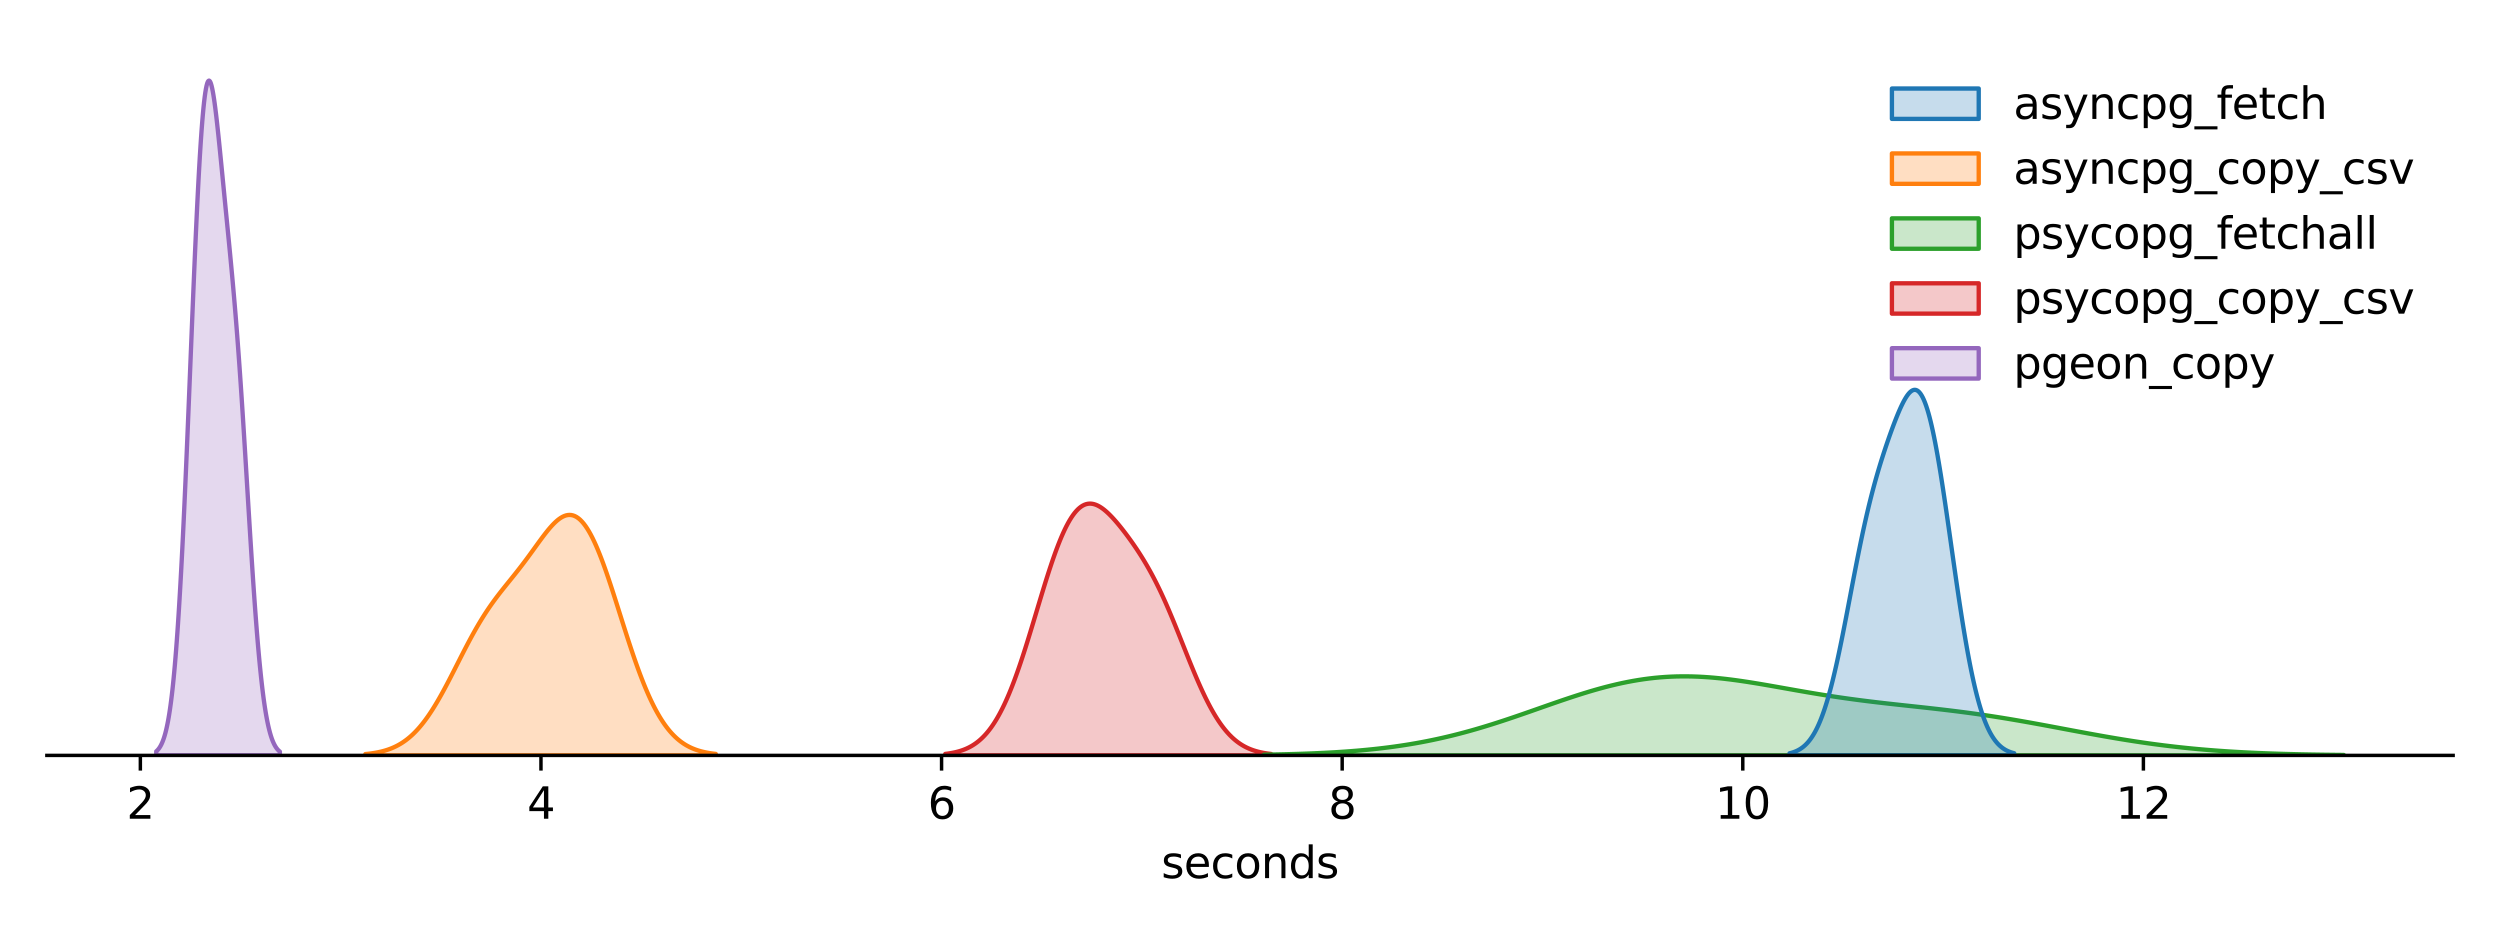 <?xml version="1.0" encoding="utf-8" standalone="no"?>
<!DOCTYPE svg PUBLIC "-//W3C//DTD SVG 1.1//EN"
  "http://www.w3.org/Graphics/SVG/1.1/DTD/svg11.dtd">
<svg xmlns:xlink="http://www.w3.org/1999/xlink" width="576pt" height="216pt" viewBox="0 0 576 216" xmlns="http://www.w3.org/2000/svg" version="1.1">
 <defs>
  <style type="text/css">*{stroke-linejoin: round; stroke-linecap: butt}</style>
 </defs>
 <g id="figure_1">
  <g id="patch_1">
   <path d="M 0 216 
L 576 216 
L 576 0 
L 0 0 
z
" style="fill: #ffffff"/>
  </g>
  <g id="axes_1">
   <g id="patch_2">
    <path d="M 10.8 174.04 
L 565.2 174.04 
L 565.2 10.8 
L 10.8 10.8 
z
" style="fill: #ffffff"/>
   </g>
   <g id="PolyCollection_1">
    <defs>
     <path id="mb023bf964b" d="M 36 -42.886 
L 36 -41.96 
L 36.143 -41.96 
L 36.286 -41.96 
L 36.429 -41.96 
L 36.573 -41.96 
L 36.716 -41.96 
L 36.859 -41.96 
L 37.002 -41.96 
L 37.145 -41.96 
L 37.288 -41.96 
L 37.431 -41.96 
L 37.574 -41.96 
L 37.718 -41.96 
L 37.861 -41.96 
L 38.004 -41.96 
L 38.147 -41.96 
L 38.29 -41.96 
L 38.433 -41.96 
L 38.576 -41.96 
L 38.72 -41.96 
L 38.863 -41.96 
L 39.006 -41.96 
L 39.149 -41.96 
L 39.292 -41.96 
L 39.435 -41.96 
L 39.578 -41.96 
L 39.722 -41.96 
L 39.865 -41.96 
L 40.008 -41.96 
L 40.151 -41.96 
L 40.294 -41.96 
L 40.437 -41.96 
L 40.58 -41.96 
L 40.723 -41.96 
L 40.867 -41.96 
L 41.01 -41.96 
L 41.153 -41.96 
L 41.296 -41.96 
L 41.439 -41.96 
L 41.582 -41.96 
L 41.725 -41.96 
L 41.869 -41.96 
L 42.012 -41.96 
L 42.155 -41.96 
L 42.298 -41.96 
L 42.441 -41.96 
L 42.584 -41.96 
L 42.727 -41.96 
L 42.87 -41.96 
L 43.014 -41.96 
L 43.157 -41.96 
L 43.3 -41.96 
L 43.443 -41.96 
L 43.586 -41.96 
L 43.729 -41.96 
L 43.872 -41.96 
L 44.016 -41.96 
L 44.159 -41.96 
L 44.302 -41.96 
L 44.445 -41.96 
L 44.588 -41.96 
L 44.731 -41.96 
L 44.874 -41.96 
L 45.018 -41.96 
L 45.161 -41.96 
L 45.304 -41.96 
L 45.447 -41.96 
L 45.59 -41.96 
L 45.733 -41.96 
L 45.876 -41.96 
L 46.019 -41.96 
L 46.163 -41.96 
L 46.306 -41.96 
L 46.449 -41.96 
L 46.592 -41.96 
L 46.735 -41.96 
L 46.878 -41.96 
L 47.021 -41.96 
L 47.165 -41.96 
L 47.308 -41.96 
L 47.451 -41.96 
L 47.594 -41.96 
L 47.737 -41.96 
L 47.88 -41.96 
L 48.023 -41.96 
L 48.166 -41.96 
L 48.31 -41.96 
L 48.453 -41.96 
L 48.596 -41.96 
L 48.739 -41.96 
L 48.882 -41.96 
L 49.025 -41.96 
L 49.168 -41.96 
L 49.312 -41.96 
L 49.455 -41.96 
L 49.598 -41.96 
L 49.741 -41.96 
L 49.884 -41.96 
L 50.027 -41.96 
L 50.17 -41.96 
L 50.314 -41.96 
L 50.457 -41.96 
L 50.6 -41.96 
L 50.743 -41.96 
L 50.886 -41.96 
L 51.029 -41.96 
L 51.172 -41.96 
L 51.315 -41.96 
L 51.459 -41.96 
L 51.602 -41.96 
L 51.745 -41.96 
L 51.888 -41.96 
L 52.031 -41.96 
L 52.174 -41.96 
L 52.317 -41.96 
L 52.461 -41.96 
L 52.604 -41.96 
L 52.747 -41.96 
L 52.89 -41.96 
L 53.033 -41.96 
L 53.176 -41.96 
L 53.319 -41.96 
L 53.462 -41.96 
L 53.606 -41.96 
L 53.749 -41.96 
L 53.892 -41.96 
L 54.035 -41.96 
L 54.178 -41.96 
L 54.321 -41.96 
L 54.464 -41.96 
L 54.608 -41.96 
L 54.751 -41.96 
L 54.894 -41.96 
L 55.037 -41.96 
L 55.18 -41.96 
L 55.323 -41.96 
L 55.466 -41.96 
L 55.61 -41.96 
L 55.753 -41.96 
L 55.896 -41.96 
L 56.039 -41.96 
L 56.182 -41.96 
L 56.325 -41.96 
L 56.468 -41.96 
L 56.611 -41.96 
L 56.755 -41.96 
L 56.898 -41.96 
L 57.041 -41.96 
L 57.184 -41.96 
L 57.327 -41.96 
L 57.47 -41.96 
L 57.613 -41.96 
L 57.757 -41.96 
L 57.9 -41.96 
L 58.043 -41.96 
L 58.186 -41.96 
L 58.329 -41.96 
L 58.472 -41.96 
L 58.615 -41.96 
L 58.758 -41.96 
L 58.902 -41.96 
L 59.045 -41.96 
L 59.188 -41.96 
L 59.331 -41.96 
L 59.474 -41.96 
L 59.617 -41.96 
L 59.76 -41.96 
L 59.904 -41.96 
L 60.047 -41.96 
L 60.19 -41.96 
L 60.333 -41.96 
L 60.476 -41.96 
L 60.619 -41.96 
L 60.762 -41.96 
L 60.906 -41.96 
L 61.049 -41.96 
L 61.192 -41.96 
L 61.335 -41.96 
L 61.478 -41.96 
L 61.621 -41.96 
L 61.764 -41.96 
L 61.907 -41.96 
L 62.051 -41.96 
L 62.194 -41.96 
L 62.337 -41.96 
L 62.48 -41.96 
L 62.623 -41.96 
L 62.766 -41.96 
L 62.909 -41.96 
L 63.053 -41.96 
L 63.196 -41.96 
L 63.339 -41.96 
L 63.482 -41.96 
L 63.625 -41.96 
L 63.768 -41.96 
L 63.911 -41.96 
L 64.054 -41.96 
L 64.198 -41.96 
L 64.341 -41.96 
L 64.484 -41.96 
L 64.484 -42.821 
L 64.484 -42.821 
L 64.341 -42.938 
L 64.198 -43.067 
L 64.054 -43.212 
L 63.911 -43.373 
L 63.768 -43.552 
L 63.625 -43.75 
L 63.482 -43.97 
L 63.339 -44.212 
L 63.196 -44.48 
L 63.053 -44.773 
L 62.909 -45.096 
L 62.766 -45.449 
L 62.623 -45.836 
L 62.48 -46.257 
L 62.337 -46.716 
L 62.194 -47.214 
L 62.051 -47.755 
L 61.907 -48.34 
L 61.764 -48.971 
L 61.621 -49.651 
L 61.478 -50.383 
L 61.335 -51.168 
L 61.192 -52.008 
L 61.049 -52.906 
L 60.906 -53.863 
L 60.762 -54.882 
L 60.619 -55.963 
L 60.476 -57.108 
L 60.333 -58.318 
L 60.19 -59.595 
L 60.047 -60.939 
L 59.904 -62.35 
L 59.76 -63.829 
L 59.617 -65.375 
L 59.474 -66.987 
L 59.331 -68.666 
L 59.188 -70.409 
L 59.045 -72.216 
L 58.902 -74.083 
L 58.758 -76.01 
L 58.615 -77.993 
L 58.472 -80.029 
L 58.329 -82.115 
L 58.186 -84.247 
L 58.043 -86.422 
L 57.9 -88.635 
L 57.757 -90.882 
L 57.613 -93.157 
L 57.47 -95.457 
L 57.327 -97.775 
L 57.184 -100.108 
L 57.041 -102.449 
L 56.898 -104.794 
L 56.755 -107.137 
L 56.611 -109.474 
L 56.468 -111.798 
L 56.325 -114.107 
L 56.182 -116.395 
L 56.039 -118.657 
L 55.896 -120.891 
L 55.753 -123.091 
L 55.61 -125.256 
L 55.466 -127.383 
L 55.323 -129.469 
L 55.18 -131.512 
L 55.037 -133.511 
L 54.894 -135.465 
L 54.751 -137.374 
L 54.608 -139.238 
L 54.464 -141.058 
L 54.321 -142.835 
L 54.178 -144.571 
L 54.035 -146.266 
L 53.892 -147.925 
L 53.749 -149.549 
L 53.606 -151.141 
L 53.462 -152.705 
L 53.319 -154.243 
L 53.176 -155.76 
L 53.033 -157.259 
L 52.89 -158.742 
L 52.747 -160.214 
L 52.604 -161.677 
L 52.461 -163.135 
L 52.317 -164.589 
L 52.174 -166.042 
L 52.031 -167.495 
L 51.888 -168.951 
L 51.745 -170.409 
L 51.602 -171.869 
L 51.459 -173.332 
L 51.315 -174.795 
L 51.172 -176.258 
L 51.029 -177.717 
L 50.886 -179.17 
L 50.743 -180.612 
L 50.6 -182.04 
L 50.457 -183.447 
L 50.314 -184.829 
L 50.17 -186.178 
L 50.027 -187.489 
L 49.884 -188.754 
L 49.741 -189.966 
L 49.598 -191.116 
L 49.455 -192.196 
L 49.312 -193.199 
L 49.168 -194.115 
L 49.025 -194.936 
L 48.882 -195.655 
L 48.739 -196.262 
L 48.596 -196.75 
L 48.453 -197.112 
L 48.31 -197.339 
L 48.166 -197.427 
L 48.023 -197.368 
L 47.88 -197.156 
L 47.737 -196.788 
L 47.594 -196.26 
L 47.451 -195.567 
L 47.308 -194.708 
L 47.165 -193.681 
L 47.021 -192.485 
L 46.878 -191.12 
L 46.735 -189.588 
L 46.592 -187.891 
L 46.449 -186.031 
L 46.306 -184.012 
L 46.163 -181.839 
L 46.019 -179.517 
L 45.876 -177.052 
L 45.733 -174.452 
L 45.59 -171.724 
L 45.447 -168.875 
L 45.304 -165.915 
L 45.161 -162.853 
L 45.018 -159.698 
L 44.874 -156.461 
L 44.731 -153.151 
L 44.588 -149.779 
L 44.445 -146.356 
L 44.302 -142.892 
L 44.159 -139.397 
L 44.016 -135.882 
L 43.872 -132.358 
L 43.729 -128.834 
L 43.586 -125.321 
L 43.443 -121.827 
L 43.3 -118.362 
L 43.157 -114.935 
L 43.014 -111.553 
L 42.87 -108.225 
L 42.727 -104.958 
L 42.584 -101.757 
L 42.441 -98.63 
L 42.298 -95.582 
L 42.155 -92.617 
L 42.012 -89.741 
L 41.869 -86.955 
L 41.725 -84.265 
L 41.582 -81.671 
L 41.439 -79.177 
L 41.296 -76.783 
L 41.153 -74.49 
L 41.01 -72.299 
L 40.867 -70.21 
L 40.723 -68.222 
L 40.58 -66.333 
L 40.437 -64.544 
L 40.294 -62.851 
L 40.151 -61.254 
L 40.008 -59.749 
L 39.865 -58.335 
L 39.722 -57.008 
L 39.578 -55.766 
L 39.435 -54.605 
L 39.292 -53.523 
L 39.149 -52.515 
L 39.006 -51.579 
L 38.863 -50.712 
L 38.72 -49.909 
L 38.576 -49.168 
L 38.433 -48.485 
L 38.29 -47.857 
L 38.147 -47.28 
L 38.004 -46.751 
L 37.861 -46.268 
L 37.718 -45.827 
L 37.574 -45.425 
L 37.431 -45.06 
L 37.288 -44.728 
L 37.145 -44.428 
L 37.002 -44.156 
L 36.859 -43.911 
L 36.716 -43.691 
L 36.573 -43.492 
L 36.429 -43.315 
L 36.286 -43.155 
L 36.143 -43.013 
L 36 -42.886 
z
" style="stroke: #9467bd"/>
    </defs>
    <g clip-path="url(#p4f8911416c)">
     <use xlink:href="#mb023bf964b" x="0" y="216" style="fill: #9467bd; fill-opacity: 0.25; stroke: #9467bd"/>
    </g>
   </g>
   <g id="PolyCollection_2">
    <defs>
     <path id="m8c2b07a85b" d="M 217.796 -42.3 
L 217.796 -41.96 
L 218.173 -41.96 
L 218.55 -41.96 
L 218.927 -41.96 
L 219.304 -41.96 
L 219.681 -41.96 
L 220.059 -41.96 
L 220.436 -41.96 
L 220.813 -41.96 
L 221.19 -41.96 
L 221.567 -41.96 
L 221.944 -41.96 
L 222.321 -41.96 
L 222.698 -41.96 
L 223.075 -41.96 
L 223.452 -41.96 
L 223.83 -41.96 
L 224.207 -41.96 
L 224.584 -41.96 
L 224.961 -41.96 
L 225.338 -41.96 
L 225.715 -41.96 
L 226.092 -41.96 
L 226.469 -41.96 
L 226.846 -41.96 
L 227.223 -41.96 
L 227.601 -41.96 
L 227.978 -41.96 
L 228.355 -41.96 
L 228.732 -41.96 
L 229.109 -41.96 
L 229.486 -41.96 
L 229.863 -41.96 
L 230.24 -41.96 
L 230.617 -41.96 
L 230.995 -41.96 
L 231.372 -41.96 
L 231.749 -41.96 
L 232.126 -41.96 
L 232.503 -41.96 
L 232.88 -41.96 
L 233.257 -41.96 
L 233.634 -41.96 
L 234.011 -41.96 
L 234.388 -41.96 
L 234.766 -41.96 
L 235.143 -41.96 
L 235.52 -41.96 
L 235.897 -41.96 
L 236.274 -41.96 
L 236.651 -41.96 
L 237.028 -41.96 
L 237.405 -41.96 
L 237.782 -41.96 
L 238.16 -41.96 
L 238.537 -41.96 
L 238.914 -41.96 
L 239.291 -41.96 
L 239.668 -41.96 
L 240.045 -41.96 
L 240.422 -41.96 
L 240.799 -41.96 
L 241.176 -41.96 
L 241.553 -41.96 
L 241.931 -41.96 
L 242.308 -41.96 
L 242.685 -41.96 
L 243.062 -41.96 
L 243.439 -41.96 
L 243.816 -41.96 
L 244.193 -41.96 
L 244.57 -41.96 
L 244.947 -41.96 
L 245.324 -41.96 
L 245.702 -41.96 
L 246.079 -41.96 
L 246.456 -41.96 
L 246.833 -41.96 
L 247.21 -41.96 
L 247.587 -41.96 
L 247.964 -41.96 
L 248.341 -41.96 
L 248.718 -41.96 
L 249.096 -41.96 
L 249.473 -41.96 
L 249.85 -41.96 
L 250.227 -41.96 
L 250.604 -41.96 
L 250.981 -41.96 
L 251.358 -41.96 
L 251.735 -41.96 
L 252.112 -41.96 
L 252.489 -41.96 
L 252.867 -41.96 
L 253.244 -41.96 
L 253.621 -41.96 
L 253.998 -41.96 
L 254.375 -41.96 
L 254.752 -41.96 
L 255.129 -41.96 
L 255.506 -41.96 
L 255.883 -41.96 
L 256.26 -41.96 
L 256.638 -41.96 
L 257.015 -41.96 
L 257.392 -41.96 
L 257.769 -41.96 
L 258.146 -41.96 
L 258.523 -41.96 
L 258.9 -41.96 
L 259.277 -41.96 
L 259.654 -41.96 
L 260.032 -41.96 
L 260.409 -41.96 
L 260.786 -41.96 
L 261.163 -41.96 
L 261.54 -41.96 
L 261.917 -41.96 
L 262.294 -41.96 
L 262.671 -41.96 
L 263.048 -41.96 
L 263.425 -41.96 
L 263.803 -41.96 
L 264.18 -41.96 
L 264.557 -41.96 
L 264.934 -41.96 
L 265.311 -41.96 
L 265.688 -41.96 
L 266.065 -41.96 
L 266.442 -41.96 
L 266.819 -41.96 
L 267.197 -41.96 
L 267.574 -41.96 
L 267.951 -41.96 
L 268.328 -41.96 
L 268.705 -41.96 
L 269.082 -41.96 
L 269.459 -41.96 
L 269.836 -41.96 
L 270.213 -41.96 
L 270.59 -41.96 
L 270.968 -41.96 
L 271.345 -41.96 
L 271.722 -41.96 
L 272.099 -41.96 
L 272.476 -41.96 
L 272.853 -41.96 
L 273.23 -41.96 
L 273.607 -41.96 
L 273.984 -41.96 
L 274.361 -41.96 
L 274.739 -41.96 
L 275.116 -41.96 
L 275.493 -41.96 
L 275.87 -41.96 
L 276.247 -41.96 
L 276.624 -41.96 
L 277.001 -41.96 
L 277.378 -41.96 
L 277.755 -41.96 
L 278.133 -41.96 
L 278.51 -41.96 
L 278.887 -41.96 
L 279.264 -41.96 
L 279.641 -41.96 
L 280.018 -41.96 
L 280.395 -41.96 
L 280.772 -41.96 
L 281.149 -41.96 
L 281.526 -41.96 
L 281.904 -41.96 
L 282.281 -41.96 
L 282.658 -41.96 
L 283.035 -41.96 
L 283.412 -41.96 
L 283.789 -41.96 
L 284.166 -41.96 
L 284.543 -41.96 
L 284.92 -41.96 
L 285.297 -41.96 
L 285.675 -41.96 
L 286.052 -41.96 
L 286.429 -41.96 
L 286.806 -41.96 
L 287.183 -41.96 
L 287.56 -41.96 
L 287.937 -41.96 
L 288.314 -41.96 
L 288.691 -41.96 
L 289.069 -41.96 
L 289.446 -41.96 
L 289.823 -41.96 
L 290.2 -41.96 
L 290.577 -41.96 
L 290.954 -41.96 
L 291.331 -41.96 
L 291.708 -41.96 
L 292.085 -41.96 
L 292.462 -41.96 
L 292.84 -41.96 
L 292.84 -42.289 
L 292.84 -42.289 
L 292.462 -42.333 
L 292.085 -42.383 
L 291.708 -42.439 
L 291.331 -42.5 
L 290.954 -42.569 
L 290.577 -42.646 
L 290.2 -42.73 
L 289.823 -42.823 
L 289.446 -42.926 
L 289.069 -43.039 
L 288.691 -43.164 
L 288.314 -43.3 
L 287.937 -43.449 
L 287.56 -43.612 
L 287.183 -43.789 
L 286.806 -43.982 
L 286.429 -44.191 
L 286.052 -44.417 
L 285.675 -44.662 
L 285.297 -44.926 
L 284.92 -45.209 
L 284.543 -45.514 
L 284.166 -45.84 
L 283.789 -46.188 
L 283.412 -46.561 
L 283.035 -46.957 
L 282.658 -47.377 
L 282.281 -47.823 
L 281.904 -48.295 
L 281.526 -48.793 
L 281.149 -49.318 
L 280.772 -49.869 
L 280.395 -50.447 
L 280.018 -51.052 
L 279.641 -51.684 
L 279.264 -52.342 
L 278.887 -53.026 
L 278.51 -53.736 
L 278.133 -54.471 
L 277.755 -55.23 
L 277.378 -56.012 
L 277.001 -56.816 
L 276.624 -57.641 
L 276.247 -58.485 
L 275.87 -59.348 
L 275.493 -60.227 
L 275.116 -61.122 
L 274.739 -62.029 
L 274.361 -62.948 
L 273.984 -63.876 
L 273.607 -64.812 
L 273.23 -65.753 
L 272.853 -66.698 
L 272.476 -67.644 
L 272.099 -68.59 
L 271.722 -69.534 
L 271.345 -70.474 
L 270.968 -71.407 
L 270.59 -72.333 
L 270.213 -73.249 
L 269.836 -74.154 
L 269.459 -75.047 
L 269.082 -75.927 
L 268.705 -76.791 
L 268.328 -77.64 
L 267.951 -78.472 
L 267.574 -79.288 
L 267.197 -80.085 
L 266.819 -80.864 
L 266.442 -81.625 
L 266.065 -82.368 
L 265.688 -83.093 
L 265.311 -83.799 
L 264.934 -84.489 
L 264.557 -85.161 
L 264.18 -85.816 
L 263.803 -86.456 
L 263.425 -87.081 
L 263.048 -87.691 
L 262.671 -88.288 
L 262.294 -88.872 
L 261.917 -89.444 
L 261.54 -90.004 
L 261.163 -90.554 
L 260.786 -91.093 
L 260.409 -91.623 
L 260.032 -92.143 
L 259.654 -92.654 
L 259.277 -93.156 
L 258.9 -93.648 
L 258.523 -94.131 
L 258.146 -94.605 
L 257.769 -95.067 
L 257.392 -95.518 
L 257.015 -95.957 
L 256.638 -96.382 
L 256.26 -96.793 
L 255.883 -97.187 
L 255.506 -97.564 
L 255.129 -97.92 
L 254.752 -98.256 
L 254.375 -98.568 
L 253.998 -98.854 
L 253.621 -99.113 
L 253.244 -99.342 
L 252.867 -99.538 
L 252.489 -99.701 
L 252.112 -99.826 
L 251.735 -99.914 
L 251.358 -99.96 
L 250.981 -99.963 
L 250.604 -99.922 
L 250.227 -99.835 
L 249.85 -99.699 
L 249.473 -99.514 
L 249.096 -99.278 
L 248.718 -98.99 
L 248.341 -98.649 
L 247.964 -98.255 
L 247.587 -97.808 
L 247.21 -97.306 
L 246.833 -96.751 
L 246.456 -96.143 
L 246.079 -95.482 
L 245.702 -94.769 
L 245.324 -94.006 
L 244.947 -93.193 
L 244.57 -92.333 
L 244.193 -91.428 
L 243.816 -90.478 
L 243.439 -89.488 
L 243.062 -88.458 
L 242.685 -87.392 
L 242.308 -86.293 
L 241.931 -85.164 
L 241.553 -84.007 
L 241.176 -82.827 
L 240.799 -81.625 
L 240.422 -80.406 
L 240.045 -79.172 
L 239.668 -77.928 
L 239.291 -76.676 
L 238.914 -75.42 
L 238.537 -74.164 
L 238.16 -72.909 
L 237.782 -71.66 
L 237.405 -70.42 
L 237.028 -69.191 
L 236.651 -67.977 
L 236.274 -66.779 
L 235.897 -65.601 
L 235.52 -64.445 
L 235.143 -63.313 
L 234.766 -62.206 
L 234.388 -61.128 
L 234.011 -60.078 
L 233.634 -59.06 
L 233.257 -58.073 
L 232.88 -57.12 
L 232.503 -56.2 
L 232.126 -55.315 
L 231.749 -54.465 
L 231.372 -53.65 
L 230.995 -52.871 
L 230.617 -52.128 
L 230.24 -51.419 
L 229.863 -50.746 
L 229.486 -50.107 
L 229.109 -49.503 
L 228.732 -48.932 
L 228.355 -48.393 
L 227.978 -47.886 
L 227.601 -47.41 
L 227.223 -46.964 
L 226.846 -46.547 
L 226.469 -46.158 
L 226.092 -45.795 
L 225.715 -45.457 
L 225.338 -45.144 
L 224.961 -44.854 
L 224.584 -44.586 
L 224.207 -44.339 
L 223.83 -44.111 
L 223.452 -43.902 
L 223.075 -43.71 
L 222.698 -43.535 
L 222.321 -43.374 
L 221.944 -43.228 
L 221.567 -43.095 
L 221.19 -42.974 
L 220.813 -42.865 
L 220.436 -42.766 
L 220.059 -42.676 
L 219.681 -42.595 
L 219.304 -42.523 
L 218.927 -42.458 
L 218.55 -42.399 
L 218.173 -42.347 
L 217.796 -42.3 
z
" style="stroke: #d62728"/>
    </defs>
    <g clip-path="url(#p4f8911416c)">
     <use xlink:href="#m8c2b07a85b" x="0" y="216" style="fill: #d62728; fill-opacity: 0.25; stroke: #d62728"/>
    </g>
   </g>
   <g id="PolyCollection_3">
    <defs>
     <path id="md2a529810f" d="M 291.212 -42.12 
L 291.212 -41.96 
L 292.463 -41.96 
L 293.713 -41.96 
L 294.963 -41.96 
L 296.213 -41.96 
L 297.463 -41.96 
L 298.714 -41.96 
L 299.964 -41.96 
L 301.214 -41.96 
L 302.464 -41.96 
L 303.714 -41.96 
L 304.965 -41.96 
L 306.215 -41.96 
L 307.465 -41.96 
L 308.715 -41.96 
L 309.965 -41.96 
L 311.215 -41.96 
L 312.466 -41.96 
L 313.716 -41.96 
L 314.966 -41.96 
L 316.216 -41.96 
L 317.466 -41.96 
L 318.717 -41.96 
L 319.967 -41.96 
L 321.217 -41.96 
L 322.467 -41.96 
L 323.717 -41.96 
L 324.968 -41.96 
L 326.218 -41.96 
L 327.468 -41.96 
L 328.718 -41.96 
L 329.968 -41.96 
L 331.218 -41.96 
L 332.469 -41.96 
L 333.719 -41.96 
L 334.969 -41.96 
L 336.219 -41.96 
L 337.469 -41.96 
L 338.72 -41.96 
L 339.97 -41.96 
L 341.22 -41.96 
L 342.47 -41.96 
L 343.72 -41.96 
L 344.971 -41.96 
L 346.221 -41.96 
L 347.471 -41.96 
L 348.721 -41.96 
L 349.971 -41.96 
L 351.222 -41.96 
L 352.472 -41.96 
L 353.722 -41.96 
L 354.972 -41.96 
L 356.222 -41.96 
L 357.472 -41.96 
L 358.723 -41.96 
L 359.973 -41.96 
L 361.223 -41.96 
L 362.473 -41.96 
L 363.723 -41.96 
L 364.974 -41.96 
L 366.224 -41.96 
L 367.474 -41.96 
L 368.724 -41.96 
L 369.974 -41.96 
L 371.225 -41.96 
L 372.475 -41.96 
L 373.725 -41.96 
L 374.975 -41.96 
L 376.225 -41.96 
L 377.475 -41.96 
L 378.726 -41.96 
L 379.976 -41.96 
L 381.226 -41.96 
L 382.476 -41.96 
L 383.726 -41.96 
L 384.977 -41.96 
L 386.227 -41.96 
L 387.477 -41.96 
L 388.727 -41.96 
L 389.977 -41.96 
L 391.228 -41.96 
L 392.478 -41.96 
L 393.728 -41.96 
L 394.978 -41.96 
L 396.228 -41.96 
L 397.478 -41.96 
L 398.729 -41.96 
L 399.979 -41.96 
L 401.229 -41.96 
L 402.479 -41.96 
L 403.729 -41.96 
L 404.98 -41.96 
L 406.23 -41.96 
L 407.48 -41.96 
L 408.73 -41.96 
L 409.98 -41.96 
L 411.231 -41.96 
L 412.481 -41.96 
L 413.731 -41.96 
L 414.981 -41.96 
L 416.231 -41.96 
L 417.482 -41.96 
L 418.732 -41.96 
L 419.982 -41.96 
L 421.232 -41.96 
L 422.482 -41.96 
L 423.732 -41.96 
L 424.983 -41.96 
L 426.233 -41.96 
L 427.483 -41.96 
L 428.733 -41.96 
L 429.983 -41.96 
L 431.234 -41.96 
L 432.484 -41.96 
L 433.734 -41.96 
L 434.984 -41.96 
L 436.234 -41.96 
L 437.485 -41.96 
L 438.735 -41.96 
L 439.985 -41.96 
L 441.235 -41.96 
L 442.485 -41.96 
L 443.735 -41.96 
L 444.986 -41.96 
L 446.236 -41.96 
L 447.486 -41.96 
L 448.736 -41.96 
L 449.986 -41.96 
L 451.237 -41.96 
L 452.487 -41.96 
L 453.737 -41.96 
L 454.987 -41.96 
L 456.237 -41.96 
L 457.488 -41.96 
L 458.738 -41.96 
L 459.988 -41.96 
L 461.238 -41.96 
L 462.488 -41.96 
L 463.738 -41.96 
L 464.989 -41.96 
L 466.239 -41.96 
L 467.489 -41.96 
L 468.739 -41.96 
L 469.989 -41.96 
L 471.24 -41.96 
L 472.49 -41.96 
L 473.74 -41.96 
L 474.99 -41.96 
L 476.24 -41.96 
L 477.491 -41.96 
L 478.741 -41.96 
L 479.991 -41.96 
L 481.241 -41.96 
L 482.491 -41.96 
L 483.742 -41.96 
L 484.992 -41.96 
L 486.242 -41.96 
L 487.492 -41.96 
L 488.742 -41.96 
L 489.992 -41.96 
L 491.243 -41.96 
L 492.493 -41.96 
L 493.743 -41.96 
L 494.993 -41.96 
L 496.243 -41.96 
L 497.494 -41.96 
L 498.744 -41.96 
L 499.994 -41.96 
L 501.244 -41.96 
L 502.494 -41.96 
L 503.745 -41.96 
L 504.995 -41.96 
L 506.245 -41.96 
L 507.495 -41.96 
L 508.745 -41.96 
L 509.995 -41.96 
L 511.246 -41.96 
L 512.496 -41.96 
L 513.746 -41.96 
L 514.996 -41.96 
L 516.246 -41.96 
L 517.497 -41.96 
L 518.747 -41.96 
L 519.997 -41.96 
L 521.247 -41.96 
L 522.497 -41.96 
L 523.748 -41.96 
L 524.998 -41.96 
L 526.248 -41.96 
L 527.498 -41.96 
L 528.748 -41.96 
L 529.998 -41.96 
L 531.249 -41.96 
L 532.499 -41.96 
L 533.749 -41.96 
L 534.999 -41.96 
L 536.249 -41.96 
L 537.5 -41.96 
L 538.75 -41.96 
L 540 -41.96 
L 540 -42.056 
L 540 -42.056 
L 538.75 -42.069 
L 537.5 -42.083 
L 536.249 -42.098 
L 534.999 -42.116 
L 533.749 -42.135 
L 532.499 -42.156 
L 531.249 -42.179 
L 529.998 -42.205 
L 528.748 -42.233 
L 527.498 -42.265 
L 526.248 -42.299 
L 524.998 -42.336 
L 523.748 -42.377 
L 522.497 -42.421 
L 521.247 -42.469 
L 519.997 -42.521 
L 518.747 -42.578 
L 517.497 -42.639 
L 516.246 -42.704 
L 514.996 -42.775 
L 513.746 -42.851 
L 512.496 -42.933 
L 511.246 -43.02 
L 509.995 -43.113 
L 508.745 -43.212 
L 507.495 -43.317 
L 506.245 -43.428 
L 504.995 -43.546 
L 503.745 -43.671 
L 502.494 -43.802 
L 501.244 -43.941 
L 499.994 -44.086 
L 498.744 -44.237 
L 497.494 -44.396 
L 496.243 -44.561 
L 494.993 -44.733 
L 493.743 -44.912 
L 492.493 -45.096 
L 491.243 -45.287 
L 489.992 -45.484 
L 488.742 -45.686 
L 487.492 -45.894 
L 486.242 -46.106 
L 484.992 -46.323 
L 483.742 -46.544 
L 482.491 -46.769 
L 481.241 -46.997 
L 479.991 -47.227 
L 478.741 -47.459 
L 477.491 -47.693 
L 476.24 -47.928 
L 474.99 -48.163 
L 473.74 -48.398 
L 472.49 -48.633 
L 471.24 -48.866 
L 469.989 -49.097 
L 468.739 -49.325 
L 467.489 -49.551 
L 466.239 -49.773 
L 464.989 -49.991 
L 463.738 -50.205 
L 462.488 -50.414 
L 461.238 -50.619 
L 459.988 -50.818 
L 458.738 -51.012 
L 457.488 -51.2 
L 456.237 -51.383 
L 454.987 -51.56 
L 453.737 -51.732 
L 452.487 -51.898 
L 451.237 -52.059 
L 449.986 -52.216 
L 448.736 -52.368 
L 447.486 -52.516 
L 446.236 -52.66 
L 444.986 -52.802 
L 443.735 -52.941 
L 442.485 -53.078 
L 441.235 -53.213 
L 439.985 -53.348 
L 438.735 -53.483 
L 437.485 -53.619 
L 436.234 -53.757 
L 434.984 -53.896 
L 433.734 -54.038 
L 432.484 -54.184 
L 431.234 -54.333 
L 429.983 -54.487 
L 428.733 -54.646 
L 427.483 -54.81 
L 426.233 -54.979 
L 424.983 -55.154 
L 423.732 -55.336 
L 422.482 -55.522 
L 421.232 -55.715 
L 419.982 -55.913 
L 418.732 -56.117 
L 417.482 -56.325 
L 416.231 -56.538 
L 414.981 -56.754 
L 413.731 -56.974 
L 412.481 -57.195 
L 411.231 -57.417 
L 409.98 -57.64 
L 408.73 -57.861 
L 407.48 -58.08 
L 406.23 -58.295 
L 404.98 -58.506 
L 403.729 -58.71 
L 402.479 -58.907 
L 401.229 -59.094 
L 399.979 -59.271 
L 398.729 -59.436 
L 397.478 -59.587 
L 396.228 -59.724 
L 394.978 -59.844 
L 393.728 -59.948 
L 392.478 -60.033 
L 391.228 -60.098 
L 389.977 -60.142 
L 388.727 -60.166 
L 387.477 -60.167 
L 386.227 -60.145 
L 384.977 -60.099 
L 383.726 -60.03 
L 382.476 -59.937 
L 381.226 -59.82 
L 379.976 -59.678 
L 378.726 -59.513 
L 377.475 -59.323 
L 376.225 -59.111 
L 374.975 -58.876 
L 373.725 -58.62 
L 372.475 -58.342 
L 371.225 -58.044 
L 369.974 -57.727 
L 368.724 -57.392 
L 367.474 -57.041 
L 366.224 -56.675 
L 364.974 -56.294 
L 363.723 -55.901 
L 362.473 -55.497 
L 361.223 -55.083 
L 359.973 -54.662 
L 358.723 -54.233 
L 357.472 -53.8 
L 356.222 -53.364 
L 354.972 -52.925 
L 353.722 -52.486 
L 352.472 -52.048 
L 351.222 -51.612 
L 349.971 -51.18 
L 348.721 -50.752 
L 347.471 -50.33 
L 346.221 -49.916 
L 344.971 -49.509 
L 343.72 -49.11 
L 342.47 -48.722 
L 341.22 -48.344 
L 339.97 -47.977 
L 338.72 -47.621 
L 337.469 -47.278 
L 336.219 -46.947 
L 334.969 -46.628 
L 333.719 -46.323 
L 332.469 -46.031 
L 331.218 -45.752 
L 329.968 -45.486 
L 328.718 -45.233 
L 327.468 -44.993 
L 326.218 -44.766 
L 324.968 -44.552 
L 323.717 -44.35 
L 322.467 -44.16 
L 321.217 -43.981 
L 319.967 -43.814 
L 318.717 -43.658 
L 317.466 -43.512 
L 316.216 -43.377 
L 314.966 -43.251 
L 313.716 -43.134 
L 312.466 -43.026 
L 311.215 -42.927 
L 309.965 -42.835 
L 308.715 -42.75 
L 307.465 -42.673 
L 306.215 -42.602 
L 304.965 -42.537 
L 303.714 -42.478 
L 302.464 -42.424 
L 301.214 -42.375 
L 299.964 -42.33 
L 298.714 -42.29 
L 297.463 -42.254 
L 296.213 -42.221 
L 294.963 -42.191 
L 293.713 -42.165 
L 292.463 -42.141 
L 291.212 -42.12 
z
" style="stroke: #2ca02c"/>
    </defs>
    <g clip-path="url(#p4f8911416c)">
     <use xlink:href="#md2a529810f" x="0" y="216" style="fill: #2ca02c; fill-opacity: 0.25; stroke: #2ca02c"/>
    </g>
   </g>
   <g id="PolyCollection_4">
    <defs>
     <path id="m85a8c9dc60" d="M 84.185 -42.263 
L 84.185 -41.96 
L 84.591 -41.96 
L 84.996 -41.96 
L 85.402 -41.96 
L 85.808 -41.96 
L 86.213 -41.96 
L 86.619 -41.96 
L 87.025 -41.96 
L 87.43 -41.96 
L 87.836 -41.96 
L 88.242 -41.96 
L 88.647 -41.96 
L 89.053 -41.96 
L 89.459 -41.96 
L 89.864 -41.96 
L 90.27 -41.96 
L 90.675 -41.96 
L 91.081 -41.96 
L 91.487 -41.96 
L 91.892 -41.96 
L 92.298 -41.96 
L 92.704 -41.96 
L 93.109 -41.96 
L 93.515 -41.96 
L 93.921 -41.96 
L 94.326 -41.96 
L 94.732 -41.96 
L 95.138 -41.96 
L 95.543 -41.96 
L 95.949 -41.96 
L 96.355 -41.96 
L 96.76 -41.96 
L 97.166 -41.96 
L 97.572 -41.96 
L 97.977 -41.96 
L 98.383 -41.96 
L 98.789 -41.96 
L 99.194 -41.96 
L 99.6 -41.96 
L 100.006 -41.96 
L 100.411 -41.96 
L 100.817 -41.96 
L 101.222 -41.96 
L 101.628 -41.96 
L 102.034 -41.96 
L 102.439 -41.96 
L 102.845 -41.96 
L 103.251 -41.96 
L 103.656 -41.96 
L 104.062 -41.96 
L 104.468 -41.96 
L 104.873 -41.96 
L 105.279 -41.96 
L 105.685 -41.96 
L 106.09 -41.96 
L 106.496 -41.96 
L 106.902 -41.96 
L 107.307 -41.96 
L 107.713 -41.96 
L 108.119 -41.96 
L 108.524 -41.96 
L 108.93 -41.96 
L 109.336 -41.96 
L 109.741 -41.96 
L 110.147 -41.96 
L 110.553 -41.96 
L 110.958 -41.96 
L 111.364 -41.96 
L 111.769 -41.96 
L 112.175 -41.96 
L 112.581 -41.96 
L 112.986 -41.96 
L 113.392 -41.96 
L 113.798 -41.96 
L 114.203 -41.96 
L 114.609 -41.96 
L 115.015 -41.96 
L 115.42 -41.96 
L 115.826 -41.96 
L 116.232 -41.96 
L 116.637 -41.96 
L 117.043 -41.96 
L 117.449 -41.96 
L 117.854 -41.96 
L 118.26 -41.96 
L 118.666 -41.96 
L 119.071 -41.96 
L 119.477 -41.96 
L 119.883 -41.96 
L 120.288 -41.96 
L 120.694 -41.96 
L 121.1 -41.96 
L 121.505 -41.96 
L 121.911 -41.96 
L 122.316 -41.96 
L 122.722 -41.96 
L 123.128 -41.96 
L 123.533 -41.96 
L 123.939 -41.96 
L 124.345 -41.96 
L 124.75 -41.96 
L 125.156 -41.96 
L 125.562 -41.96 
L 125.967 -41.96 
L 126.373 -41.96 
L 126.779 -41.96 
L 127.184 -41.96 
L 127.59 -41.96 
L 127.996 -41.96 
L 128.401 -41.96 
L 128.807 -41.96 
L 129.213 -41.96 
L 129.618 -41.96 
L 130.024 -41.96 
L 130.43 -41.96 
L 130.835 -41.96 
L 131.241 -41.96 
L 131.647 -41.96 
L 132.052 -41.96 
L 132.458 -41.96 
L 132.863 -41.96 
L 133.269 -41.96 
L 133.675 -41.96 
L 134.08 -41.96 
L 134.486 -41.96 
L 134.892 -41.96 
L 135.297 -41.96 
L 135.703 -41.96 
L 136.109 -41.96 
L 136.514 -41.96 
L 136.92 -41.96 
L 137.326 -41.96 
L 137.731 -41.96 
L 138.137 -41.96 
L 138.543 -41.96 
L 138.948 -41.96 
L 139.354 -41.96 
L 139.76 -41.96 
L 140.165 -41.96 
L 140.571 -41.96 
L 140.977 -41.96 
L 141.382 -41.96 
L 141.788 -41.96 
L 142.194 -41.96 
L 142.599 -41.96 
L 143.005 -41.96 
L 143.41 -41.96 
L 143.816 -41.96 
L 144.222 -41.96 
L 144.627 -41.96 
L 145.033 -41.96 
L 145.439 -41.96 
L 145.844 -41.96 
L 146.25 -41.96 
L 146.656 -41.96 
L 147.061 -41.96 
L 147.467 -41.96 
L 147.873 -41.96 
L 148.278 -41.96 
L 148.684 -41.96 
L 149.09 -41.96 
L 149.495 -41.96 
L 149.901 -41.96 
L 150.307 -41.96 
L 150.712 -41.96 
L 151.118 -41.96 
L 151.524 -41.96 
L 151.929 -41.96 
L 152.335 -41.96 
L 152.741 -41.96 
L 153.146 -41.96 
L 153.552 -41.96 
L 153.957 -41.96 
L 154.363 -41.96 
L 154.769 -41.96 
L 155.174 -41.96 
L 155.58 -41.96 
L 155.986 -41.96 
L 156.391 -41.96 
L 156.797 -41.96 
L 157.203 -41.96 
L 157.608 -41.96 
L 158.014 -41.96 
L 158.42 -41.96 
L 158.825 -41.96 
L 159.231 -41.96 
L 159.637 -41.96 
L 160.042 -41.96 
L 160.448 -41.96 
L 160.854 -41.96 
L 161.259 -41.96 
L 161.665 -41.96 
L 162.071 -41.96 
L 162.476 -41.96 
L 162.882 -41.96 
L 163.288 -41.96 
L 163.693 -41.96 
L 164.099 -41.96 
L 164.504 -41.96 
L 164.91 -41.96 
L 164.91 -42.298 
L 164.91 -42.298 
L 164.504 -42.345 
L 164.099 -42.397 
L 163.693 -42.455 
L 163.288 -42.52 
L 162.882 -42.593 
L 162.476 -42.674 
L 162.071 -42.764 
L 161.665 -42.863 
L 161.259 -42.973 
L 160.854 -43.095 
L 160.448 -43.229 
L 160.042 -43.377 
L 159.637 -43.539 
L 159.231 -43.716 
L 158.825 -43.911 
L 158.42 -44.123 
L 158.014 -44.354 
L 157.608 -44.605 
L 157.203 -44.878 
L 156.797 -45.174 
L 156.391 -45.494 
L 155.986 -45.838 
L 155.58 -46.21 
L 155.174 -46.609 
L 154.769 -47.038 
L 154.363 -47.496 
L 153.957 -47.986 
L 153.552 -48.508 
L 153.146 -49.064 
L 152.741 -49.654 
L 152.335 -50.28 
L 151.929 -50.941 
L 151.524 -51.639 
L 151.118 -52.374 
L 150.712 -53.147 
L 150.307 -53.957 
L 149.901 -54.805 
L 149.495 -55.69 
L 149.09 -56.612 
L 148.684 -57.571 
L 148.278 -58.565 
L 147.873 -59.594 
L 147.467 -60.656 
L 147.061 -61.751 
L 146.656 -62.875 
L 146.25 -64.028 
L 145.844 -65.208 
L 145.439 -66.411 
L 145.033 -67.635 
L 144.627 -68.878 
L 144.222 -70.136 
L 143.816 -71.406 
L 143.41 -72.685 
L 143.005 -73.969 
L 142.599 -75.255 
L 142.194 -76.538 
L 141.788 -77.815 
L 141.382 -79.082 
L 140.977 -80.334 
L 140.571 -81.568 
L 140.165 -82.78 
L 139.76 -83.965 
L 139.354 -85.12 
L 138.948 -86.24 
L 138.543 -87.322 
L 138.137 -88.363 
L 137.731 -89.358 
L 137.326 -90.305 
L 136.92 -91.2 
L 136.514 -92.041 
L 136.109 -92.825 
L 135.703 -93.551 
L 135.297 -94.216 
L 134.892 -94.818 
L 134.486 -95.357 
L 134.08 -95.832 
L 133.675 -96.242 
L 133.269 -96.588 
L 132.863 -96.868 
L 132.458 -97.085 
L 132.052 -97.239 
L 131.647 -97.331 
L 131.241 -97.363 
L 130.835 -97.337 
L 130.43 -97.255 
L 130.024 -97.12 
L 129.618 -96.933 
L 129.213 -96.699 
L 128.807 -96.42 
L 128.401 -96.1 
L 127.996 -95.741 
L 127.59 -95.348 
L 127.184 -94.923 
L 126.779 -94.47 
L 126.373 -93.993 
L 125.967 -93.495 
L 125.562 -92.979 
L 125.156 -92.448 
L 124.75 -91.906 
L 124.345 -91.355 
L 123.939 -90.798 
L 123.533 -90.237 
L 123.128 -89.675 
L 122.722 -89.113 
L 122.316 -88.553 
L 121.911 -87.997 
L 121.505 -87.445 
L 121.1 -86.899 
L 120.694 -86.358 
L 120.288 -85.824 
L 119.883 -85.296 
L 119.477 -84.774 
L 119.071 -84.258 
L 118.666 -83.746 
L 118.26 -83.239 
L 117.854 -82.734 
L 117.449 -82.232 
L 117.043 -81.73 
L 116.637 -81.227 
L 116.232 -80.722 
L 115.826 -80.213 
L 115.42 -79.699 
L 115.015 -79.178 
L 114.609 -78.649 
L 114.203 -78.111 
L 113.798 -77.561 
L 113.392 -76.999 
L 112.986 -76.425 
L 112.581 -75.836 
L 112.175 -75.232 
L 111.769 -74.613 
L 111.364 -73.978 
L 110.958 -73.328 
L 110.553 -72.661 
L 110.147 -71.978 
L 109.741 -71.279 
L 109.336 -70.566 
L 108.93 -69.838 
L 108.524 -69.097 
L 108.119 -68.343 
L 107.713 -67.579 
L 107.307 -66.804 
L 106.902 -66.022 
L 106.496 -65.232 
L 106.09 -64.437 
L 105.685 -63.639 
L 105.279 -62.84 
L 104.873 -62.04 
L 104.468 -61.243 
L 104.062 -60.449 
L 103.656 -59.661 
L 103.251 -58.881 
L 102.845 -58.11 
L 102.439 -57.35 
L 102.034 -56.602 
L 101.628 -55.869 
L 101.222 -55.15 
L 100.817 -54.449 
L 100.411 -53.765 
L 100.006 -53.101 
L 99.6 -52.456 
L 99.194 -51.833 
L 98.789 -51.23 
L 98.383 -50.65 
L 97.977 -50.092 
L 97.572 -49.558 
L 97.166 -49.046 
L 96.76 -48.557 
L 96.355 -48.092 
L 95.949 -47.65 
L 95.543 -47.23 
L 95.138 -46.833 
L 94.732 -46.458 
L 94.326 -46.105 
L 93.921 -45.773 
L 93.515 -45.461 
L 93.109 -45.169 
L 92.704 -44.896 
L 92.298 -44.642 
L 91.892 -44.406 
L 91.487 -44.186 
L 91.081 -43.983 
L 90.675 -43.795 
L 90.27 -43.621 
L 89.864 -43.462 
L 89.459 -43.315 
L 89.053 -43.18 
L 88.647 -43.057 
L 88.242 -42.945 
L 87.836 -42.842 
L 87.43 -42.749 
L 87.025 -42.664 
L 86.619 -42.588 
L 86.213 -42.518 
L 85.808 -42.456 
L 85.402 -42.399 
L 84.996 -42.349 
L 84.591 -42.303 
L 84.185 -42.263 
z
" style="stroke: #ff7f0e"/>
    </defs>
    <g clip-path="url(#p4f8911416c)">
     <use xlink:href="#m85a8c9dc60" x="0" y="216" style="fill: #ff7f0e; fill-opacity: 0.25; stroke: #ff7f0e"/>
    </g>
   </g>
   <g id="PolyCollection_5">
    <defs>
     <path id="ma6df8a7786" d="M 412.306 -42.436 
L 412.306 -41.96 
L 412.567 -41.96 
L 412.827 -41.96 
L 413.087 -41.96 
L 413.347 -41.96 
L 413.607 -41.96 
L 413.867 -41.96 
L 414.127 -41.96 
L 414.387 -41.96 
L 414.648 -41.96 
L 414.908 -41.96 
L 415.168 -41.96 
L 415.428 -41.96 
L 415.688 -41.96 
L 415.948 -41.96 
L 416.208 -41.96 
L 416.468 -41.96 
L 416.729 -41.96 
L 416.989 -41.96 
L 417.249 -41.96 
L 417.509 -41.96 
L 417.769 -41.96 
L 418.029 -41.96 
L 418.289 -41.96 
L 418.549 -41.96 
L 418.81 -41.96 
L 419.07 -41.96 
L 419.33 -41.96 
L 419.59 -41.96 
L 419.85 -41.96 
L 420.11 -41.96 
L 420.37 -41.96 
L 420.63 -41.96 
L 420.891 -41.96 
L 421.151 -41.96 
L 421.411 -41.96 
L 421.671 -41.96 
L 421.931 -41.96 
L 422.191 -41.96 
L 422.451 -41.96 
L 422.711 -41.96 
L 422.972 -41.96 
L 423.232 -41.96 
L 423.492 -41.96 
L 423.752 -41.96 
L 424.012 -41.96 
L 424.272 -41.96 
L 424.532 -41.96 
L 424.792 -41.96 
L 425.052 -41.96 
L 425.313 -41.96 
L 425.573 -41.96 
L 425.833 -41.96 
L 426.093 -41.96 
L 426.353 -41.96 
L 426.613 -41.96 
L 426.873 -41.96 
L 427.133 -41.96 
L 427.394 -41.96 
L 427.654 -41.96 
L 427.914 -41.96 
L 428.174 -41.96 
L 428.434 -41.96 
L 428.694 -41.96 
L 428.954 -41.96 
L 429.214 -41.96 
L 429.475 -41.96 
L 429.735 -41.96 
L 429.995 -41.96 
L 430.255 -41.96 
L 430.515 -41.96 
L 430.775 -41.96 
L 431.035 -41.96 
L 431.295 -41.96 
L 431.556 -41.96 
L 431.816 -41.96 
L 432.076 -41.96 
L 432.336 -41.96 
L 432.596 -41.96 
L 432.856 -41.96 
L 433.116 -41.96 
L 433.376 -41.96 
L 433.637 -41.96 
L 433.897 -41.96 
L 434.157 -41.96 
L 434.417 -41.96 
L 434.677 -41.96 
L 434.937 -41.96 
L 435.197 -41.96 
L 435.457 -41.96 
L 435.718 -41.96 
L 435.978 -41.96 
L 436.238 -41.96 
L 436.498 -41.96 
L 436.758 -41.96 
L 437.018 -41.96 
L 437.278 -41.96 
L 437.538 -41.96 
L 437.798 -41.96 
L 438.059 -41.96 
L 438.319 -41.96 
L 438.579 -41.96 
L 438.839 -41.96 
L 439.099 -41.96 
L 439.359 -41.96 
L 439.619 -41.96 
L 439.879 -41.96 
L 440.14 -41.96 
L 440.4 -41.96 
L 440.66 -41.96 
L 440.92 -41.96 
L 441.18 -41.96 
L 441.44 -41.96 
L 441.7 -41.96 
L 441.96 -41.96 
L 442.221 -41.96 
L 442.481 -41.96 
L 442.741 -41.96 
L 443.001 -41.96 
L 443.261 -41.96 
L 443.521 -41.96 
L 443.781 -41.96 
L 444.041 -41.96 
L 444.302 -41.96 
L 444.562 -41.96 
L 444.822 -41.96 
L 445.082 -41.96 
L 445.342 -41.96 
L 445.602 -41.96 
L 445.862 -41.96 
L 446.122 -41.96 
L 446.383 -41.96 
L 446.643 -41.96 
L 446.903 -41.96 
L 447.163 -41.96 
L 447.423 -41.96 
L 447.683 -41.96 
L 447.943 -41.96 
L 448.203 -41.96 
L 448.464 -41.96 
L 448.724 -41.96 
L 448.984 -41.96 
L 449.244 -41.96 
L 449.504 -41.96 
L 449.764 -41.96 
L 450.024 -41.96 
L 450.284 -41.96 
L 450.544 -41.96 
L 450.805 -41.96 
L 451.065 -41.96 
L 451.325 -41.96 
L 451.585 -41.96 
L 451.845 -41.96 
L 452.105 -41.96 
L 452.365 -41.96 
L 452.625 -41.96 
L 452.886 -41.96 
L 453.146 -41.96 
L 453.406 -41.96 
L 453.666 -41.96 
L 453.926 -41.96 
L 454.186 -41.96 
L 454.446 -41.96 
L 454.706 -41.96 
L 454.967 -41.96 
L 455.227 -41.96 
L 455.487 -41.96 
L 455.747 -41.96 
L 456.007 -41.96 
L 456.267 -41.96 
L 456.527 -41.96 
L 456.787 -41.96 
L 457.048 -41.96 
L 457.308 -41.96 
L 457.568 -41.96 
L 457.828 -41.96 
L 458.088 -41.96 
L 458.348 -41.96 
L 458.608 -41.96 
L 458.868 -41.96 
L 459.129 -41.96 
L 459.389 -41.96 
L 459.649 -41.96 
L 459.909 -41.96 
L 460.169 -41.96 
L 460.429 -41.96 
L 460.689 -41.96 
L 460.949 -41.96 
L 461.21 -41.96 
L 461.47 -41.96 
L 461.73 -41.96 
L 461.99 -41.96 
L 462.25 -41.96 
L 462.51 -41.96 
L 462.77 -41.96 
L 463.03 -41.96 
L 463.29 -41.96 
L 463.551 -41.96 
L 463.811 -41.96 
L 464.071 -41.96 
L 464.071 -42.455 
L 464.071 -42.455 
L 463.811 -42.522 
L 463.551 -42.598 
L 463.29 -42.683 
L 463.03 -42.778 
L 462.77 -42.883 
L 462.51 -43 
L 462.25 -43.13 
L 461.99 -43.275 
L 461.73 -43.434 
L 461.47 -43.61 
L 461.21 -43.803 
L 460.949 -44.016 
L 460.689 -44.249 
L 460.429 -44.504 
L 460.169 -44.783 
L 459.909 -45.088 
L 459.649 -45.419 
L 459.389 -45.779 
L 459.129 -46.169 
L 458.868 -46.59 
L 458.608 -47.046 
L 458.348 -47.537 
L 458.088 -48.065 
L 457.828 -48.632 
L 457.568 -49.24 
L 457.308 -49.889 
L 457.048 -50.582 
L 456.787 -51.32 
L 456.527 -52.105 
L 456.267 -52.937 
L 456.007 -53.818 
L 455.747 -54.749 
L 455.487 -55.73 
L 455.227 -56.762 
L 454.967 -57.846 
L 454.706 -58.982 
L 454.446 -60.169 
L 454.186 -61.409 
L 453.926 -62.699 
L 453.666 -64.04 
L 453.406 -65.431 
L 453.146 -66.87 
L 452.886 -68.356 
L 452.625 -69.886 
L 452.365 -71.46 
L 452.105 -73.074 
L 451.845 -74.726 
L 451.585 -76.413 
L 451.325 -78.132 
L 451.065 -79.88 
L 450.805 -81.652 
L 450.544 -83.445 
L 450.284 -85.254 
L 450.024 -87.076 
L 449.764 -88.906 
L 449.504 -90.739 
L 449.244 -92.571 
L 448.984 -94.397 
L 448.724 -96.211 
L 448.464 -98.009 
L 448.203 -99.786 
L 447.943 -101.536 
L 447.683 -103.256 
L 447.423 -104.94 
L 447.163 -106.584 
L 446.903 -108.182 
L 446.643 -109.731 
L 446.383 -111.226 
L 446.122 -112.664 
L 445.862 -114.041 
L 445.602 -115.353 
L 445.342 -116.598 
L 445.082 -117.772 
L 444.822 -118.873 
L 444.562 -119.9 
L 444.302 -120.85 
L 444.041 -121.722 
L 443.781 -122.516 
L 443.521 -123.23 
L 443.261 -123.865 
L 443.001 -124.42 
L 442.741 -124.897 
L 442.481 -125.297 
L 442.221 -125.62 
L 441.96 -125.868 
L 441.7 -126.043 
L 441.44 -126.148 
L 441.18 -126.185 
L 440.92 -126.156 
L 440.66 -126.065 
L 440.4 -125.914 
L 440.14 -125.707 
L 439.879 -125.446 
L 439.619 -125.136 
L 439.359 -124.78 
L 439.099 -124.38 
L 438.839 -123.941 
L 438.579 -123.465 
L 438.319 -122.955 
L 438.059 -122.416 
L 437.798 -121.848 
L 437.538 -121.256 
L 437.278 -120.642 
L 437.018 -120.007 
L 436.758 -119.353 
L 436.498 -118.684 
L 436.238 -117.999 
L 435.978 -117.3 
L 435.718 -116.588 
L 435.457 -115.863 
L 435.197 -115.127 
L 434.937 -114.378 
L 434.677 -113.618 
L 434.417 -112.846 
L 434.157 -112.06 
L 433.897 -111.261 
L 433.637 -110.448 
L 433.376 -109.619 
L 433.116 -108.774 
L 432.856 -107.911 
L 432.596 -107.03 
L 432.336 -106.129 
L 432.076 -105.207 
L 431.816 -104.262 
L 431.556 -103.295 
L 431.295 -102.303 
L 431.035 -101.287 
L 430.775 -100.245 
L 430.515 -99.177 
L 430.255 -98.083 
L 429.995 -96.963 
L 429.735 -95.817 
L 429.475 -94.646 
L 429.214 -93.449 
L 428.954 -92.229 
L 428.694 -90.986 
L 428.434 -89.721 
L 428.174 -88.437 
L 427.914 -87.134 
L 427.654 -85.815 
L 427.394 -84.483 
L 427.133 -83.139 
L 426.873 -81.786 
L 426.613 -80.426 
L 426.353 -79.063 
L 426.093 -77.7 
L 425.833 -76.338 
L 425.573 -74.981 
L 425.313 -73.631 
L 425.052 -72.293 
L 424.792 -70.967 
L 424.532 -69.658 
L 424.272 -68.368 
L 424.012 -67.098 
L 423.752 -65.853 
L 423.492 -64.634 
L 423.232 -63.442 
L 422.972 -62.281 
L 422.711 -61.151 
L 422.451 -60.055 
L 422.191 -58.993 
L 421.931 -57.968 
L 421.671 -56.979 
L 421.411 -56.027 
L 421.151 -55.114 
L 420.891 -54.24 
L 420.63 -53.404 
L 420.37 -52.607 
L 420.11 -51.848 
L 419.85 -51.128 
L 419.59 -50.446 
L 419.33 -49.801 
L 419.07 -49.192 
L 418.81 -48.619 
L 418.549 -48.081 
L 418.289 -47.576 
L 418.029 -47.104 
L 417.769 -46.664 
L 417.509 -46.253 
L 417.249 -45.872 
L 416.989 -45.518 
L 416.729 -45.191 
L 416.468 -44.888 
L 416.208 -44.609 
L 415.948 -44.352 
L 415.688 -44.117 
L 415.428 -43.901 
L 415.168 -43.704 
L 414.908 -43.524 
L 414.648 -43.36 
L 414.387 -43.211 
L 414.127 -43.075 
L 413.867 -42.953 
L 413.607 -42.843 
L 413.347 -42.743 
L 413.087 -42.653 
L 412.827 -42.573 
L 412.567 -42.501 
L 412.306 -42.436 
z
" style="stroke: #1f77b4"/>
    </defs>
    <g clip-path="url(#p4f8911416c)">
     <use xlink:href="#ma6df8a7786" x="0" y="216" style="fill: #1f77b4; fill-opacity: 0.25; stroke: #1f77b4"/>
    </g>
   </g>
   <g id="matplotlib.axis_1">
    <g id="xtick_1">
     <g id="line2d_1">
      <defs>
       <path id="m646db9ccf3" d="M 0 0 
L 0 3.5 
" style="stroke: #000000; stroke-width: 0.8"/>
      </defs>
      <g>
       <use xlink:href="#m646db9ccf3" x="32.338" y="174.04" style="stroke: #000000; stroke-width: 0.8"/>
      </g>
     </g>
     <g id="text_1">
      <!-- 2 -->
      <g transform="translate(29.156 188.638) scale(0.1 -0.1)">
       <defs>
        <path id="DejaVuSans-32" d="M 1228 531 
L 3431 531 
L 3431 0 
L 469 0 
L 469 531 
Q 828 903 1448 1529 
Q 2069 2156 2228 2338 
Q 2531 2678 2651 2914 
Q 2772 3150 2772 3378 
Q 2772 3750 2511 3984 
Q 2250 4219 1831 4219 
Q 1534 4219 1204 4116 
Q 875 4013 500 3803 
L 500 4441 
Q 881 4594 1212 4672 
Q 1544 4750 1819 4750 
Q 2544 4750 2975 4387 
Q 3406 4025 3406 3419 
Q 3406 3131 3298 2873 
Q 3191 2616 2906 2266 
Q 2828 2175 2409 1742 
Q 1991 1309 1228 531 
z
" transform="scale(0.016)"/>
       </defs>
       <use xlink:href="#DejaVuSans-32"/>
      </g>
     </g>
    </g>
    <g id="xtick_2">
     <g id="line2d_2">
      <g>
       <use xlink:href="#m646db9ccf3" x="124.638" y="174.04" style="stroke: #000000; stroke-width: 0.8"/>
      </g>
     </g>
     <g id="text_2">
      <!-- 4 -->
      <g transform="translate(121.457 188.638) scale(0.1 -0.1)">
       <defs>
        <path id="DejaVuSans-34" d="M 2419 4116 
L 825 1625 
L 2419 1625 
L 2419 4116 
z
M 2253 4666 
L 3047 4666 
L 3047 1625 
L 3713 1625 
L 3713 1100 
L 3047 1100 
L 3047 0 
L 2419 0 
L 2419 1100 
L 313 1100 
L 313 1709 
L 2253 4666 
z
" transform="scale(0.016)"/>
       </defs>
       <use xlink:href="#DejaVuSans-34"/>
      </g>
     </g>
    </g>
    <g id="xtick_3">
     <g id="line2d_3">
      <g>
       <use xlink:href="#m646db9ccf3" x="216.938" y="174.04" style="stroke: #000000; stroke-width: 0.8"/>
      </g>
     </g>
     <g id="text_3">
      <!-- 6 -->
      <g transform="translate(213.757 188.638) scale(0.1 -0.1)">
       <defs>
        <path id="DejaVuSans-36" d="M 2113 2584 
Q 1688 2584 1439 2293 
Q 1191 2003 1191 1497 
Q 1191 994 1439 701 
Q 1688 409 2113 409 
Q 2538 409 2786 701 
Q 3034 994 3034 1497 
Q 3034 2003 2786 2293 
Q 2538 2584 2113 2584 
z
M 3366 4563 
L 3366 3988 
Q 3128 4100 2886 4159 
Q 2644 4219 2406 4219 
Q 1781 4219 1451 3797 
Q 1122 3375 1075 2522 
Q 1259 2794 1537 2939 
Q 1816 3084 2150 3084 
Q 2853 3084 3261 2657 
Q 3669 2231 3669 1497 
Q 3669 778 3244 343 
Q 2819 -91 2113 -91 
Q 1303 -91 875 529 
Q 447 1150 447 2328 
Q 447 3434 972 4092 
Q 1497 4750 2381 4750 
Q 2619 4750 2861 4703 
Q 3103 4656 3366 4563 
z
" transform="scale(0.016)"/>
       </defs>
       <use xlink:href="#DejaVuSans-36"/>
      </g>
     </g>
    </g>
    <g id="xtick_4">
     <g id="line2d_4">
      <g>
       <use xlink:href="#m646db9ccf3" x="309.238" y="174.04" style="stroke: #000000; stroke-width: 0.8"/>
      </g>
     </g>
     <g id="text_4">
      <!-- 8 -->
      <g transform="translate(306.057 188.638) scale(0.1 -0.1)">
       <defs>
        <path id="DejaVuSans-38" d="M 2034 2216 
Q 1584 2216 1326 1975 
Q 1069 1734 1069 1313 
Q 1069 891 1326 650 
Q 1584 409 2034 409 
Q 2484 409 2743 651 
Q 3003 894 3003 1313 
Q 3003 1734 2745 1975 
Q 2488 2216 2034 2216 
z
M 1403 2484 
Q 997 2584 770 2862 
Q 544 3141 544 3541 
Q 544 4100 942 4425 
Q 1341 4750 2034 4750 
Q 2731 4750 3128 4425 
Q 3525 4100 3525 3541 
Q 3525 3141 3298 2862 
Q 3072 2584 2669 2484 
Q 3125 2378 3379 2068 
Q 3634 1759 3634 1313 
Q 3634 634 3220 271 
Q 2806 -91 2034 -91 
Q 1263 -91 848 271 
Q 434 634 434 1313 
Q 434 1759 690 2068 
Q 947 2378 1403 2484 
z
M 1172 3481 
Q 1172 3119 1398 2916 
Q 1625 2713 2034 2713 
Q 2441 2713 2670 2916 
Q 2900 3119 2900 3481 
Q 2900 3844 2670 4047 
Q 2441 4250 2034 4250 
Q 1625 4250 1398 4047 
Q 1172 3844 1172 3481 
z
" transform="scale(0.016)"/>
       </defs>
       <use xlink:href="#DejaVuSans-38"/>
      </g>
     </g>
    </g>
    <g id="xtick_5">
     <g id="line2d_5">
      <g>
       <use xlink:href="#m646db9ccf3" x="401.538" y="174.04" style="stroke: #000000; stroke-width: 0.8"/>
      </g>
     </g>
     <g id="text_5">
      <!-- 10 -->
      <g transform="translate(395.176 188.638) scale(0.1 -0.1)">
       <defs>
        <path id="DejaVuSans-31" d="M 794 531 
L 1825 531 
L 1825 4091 
L 703 3866 
L 703 4441 
L 1819 4666 
L 2450 4666 
L 2450 531 
L 3481 531 
L 3481 0 
L 794 0 
L 794 531 
z
" transform="scale(0.016)"/>
        <path id="DejaVuSans-30" d="M 2034 4250 
Q 1547 4250 1301 3770 
Q 1056 3291 1056 2328 
Q 1056 1369 1301 889 
Q 1547 409 2034 409 
Q 2525 409 2770 889 
Q 3016 1369 3016 2328 
Q 3016 3291 2770 3770 
Q 2525 4250 2034 4250 
z
M 2034 4750 
Q 2819 4750 3233 4129 
Q 3647 3509 3647 2328 
Q 3647 1150 3233 529 
Q 2819 -91 2034 -91 
Q 1250 -91 836 529 
Q 422 1150 422 2328 
Q 422 3509 836 4129 
Q 1250 4750 2034 4750 
z
" transform="scale(0.016)"/>
       </defs>
       <use xlink:href="#DejaVuSans-31"/>
       <use xlink:href="#DejaVuSans-30" x="63.623"/>
      </g>
     </g>
    </g>
    <g id="xtick_6">
     <g id="line2d_6">
      <g>
       <use xlink:href="#m646db9ccf3" x="493.839" y="174.04" style="stroke: #000000; stroke-width: 0.8"/>
      </g>
     </g>
     <g id="text_6">
      <!-- 12 -->
      <g transform="translate(487.476 188.638) scale(0.1 -0.1)">
       <use xlink:href="#DejaVuSans-31"/>
       <use xlink:href="#DejaVuSans-32" x="63.623"/>
      </g>
     </g>
    </g>
    <g id="text_7">
     <!-- seconds -->
     <g transform="translate(267.562 202.317) scale(0.1 -0.1)">
      <defs>
       <path id="DejaVuSans-73" d="M 2834 3397 
L 2834 2853 
Q 2591 2978 2328 3040 
Q 2066 3103 1784 3103 
Q 1356 3103 1142 2972 
Q 928 2841 928 2578 
Q 928 2378 1081 2264 
Q 1234 2150 1697 2047 
L 1894 2003 
Q 2506 1872 2764 1633 
Q 3022 1394 3022 966 
Q 3022 478 2636 193 
Q 2250 -91 1575 -91 
Q 1294 -91 989 -36 
Q 684 19 347 128 
L 347 722 
Q 666 556 975 473 
Q 1284 391 1588 391 
Q 1994 391 2212 530 
Q 2431 669 2431 922 
Q 2431 1156 2273 1281 
Q 2116 1406 1581 1522 
L 1381 1569 
Q 847 1681 609 1914 
Q 372 2147 372 2553 
Q 372 3047 722 3315 
Q 1072 3584 1716 3584 
Q 2034 3584 2315 3537 
Q 2597 3491 2834 3397 
z
" transform="scale(0.016)"/>
       <path id="DejaVuSans-65" d="M 3597 1894 
L 3597 1613 
L 953 1613 
Q 991 1019 1311 708 
Q 1631 397 2203 397 
Q 2534 397 2845 478 
Q 3156 559 3463 722 
L 3463 178 
Q 3153 47 2828 -22 
Q 2503 -91 2169 -91 
Q 1331 -91 842 396 
Q 353 884 353 1716 
Q 353 2575 817 3079 
Q 1281 3584 2069 3584 
Q 2775 3584 3186 3129 
Q 3597 2675 3597 1894 
z
M 3022 2063 
Q 3016 2534 2758 2815 
Q 2500 3097 2075 3097 
Q 1594 3097 1305 2825 
Q 1016 2553 972 2059 
L 3022 2063 
z
" transform="scale(0.016)"/>
       <path id="DejaVuSans-63" d="M 3122 3366 
L 3122 2828 
Q 2878 2963 2633 3030 
Q 2388 3097 2138 3097 
Q 1578 3097 1268 2742 
Q 959 2388 959 1747 
Q 959 1106 1268 751 
Q 1578 397 2138 397 
Q 2388 397 2633 464 
Q 2878 531 3122 666 
L 3122 134 
Q 2881 22 2623 -34 
Q 2366 -91 2075 -91 
Q 1284 -91 818 406 
Q 353 903 353 1747 
Q 353 2603 823 3093 
Q 1294 3584 2113 3584 
Q 2378 3584 2631 3529 
Q 2884 3475 3122 3366 
z
" transform="scale(0.016)"/>
       <path id="DejaVuSans-6f" d="M 1959 3097 
Q 1497 3097 1228 2736 
Q 959 2375 959 1747 
Q 959 1119 1226 758 
Q 1494 397 1959 397 
Q 2419 397 2687 759 
Q 2956 1122 2956 1747 
Q 2956 2369 2687 2733 
Q 2419 3097 1959 3097 
z
M 1959 3584 
Q 2709 3584 3137 3096 
Q 3566 2609 3566 1747 
Q 3566 888 3137 398 
Q 2709 -91 1959 -91 
Q 1206 -91 779 398 
Q 353 888 353 1747 
Q 353 2609 779 3096 
Q 1206 3584 1959 3584 
z
" transform="scale(0.016)"/>
       <path id="DejaVuSans-6e" d="M 3513 2113 
L 3513 0 
L 2938 0 
L 2938 2094 
Q 2938 2591 2744 2837 
Q 2550 3084 2163 3084 
Q 1697 3084 1428 2787 
Q 1159 2491 1159 1978 
L 1159 0 
L 581 0 
L 581 3500 
L 1159 3500 
L 1159 2956 
Q 1366 3272 1645 3428 
Q 1925 3584 2291 3584 
Q 2894 3584 3203 3211 
Q 3513 2838 3513 2113 
z
" transform="scale(0.016)"/>
       <path id="DejaVuSans-64" d="M 2906 2969 
L 2906 4863 
L 3481 4863 
L 3481 0 
L 2906 0 
L 2906 525 
Q 2725 213 2448 61 
Q 2172 -91 1784 -91 
Q 1150 -91 751 415 
Q 353 922 353 1747 
Q 353 2572 751 3078 
Q 1150 3584 1784 3584 
Q 2172 3584 2448 3432 
Q 2725 3281 2906 2969 
z
M 947 1747 
Q 947 1113 1208 752 
Q 1469 391 1925 391 
Q 2381 391 2643 752 
Q 2906 1113 2906 1747 
Q 2906 2381 2643 2742 
Q 2381 3103 1925 3103 
Q 1469 3103 1208 2742 
Q 947 2381 947 1747 
z
" transform="scale(0.016)"/>
      </defs>
      <use xlink:href="#DejaVuSans-73"/>
      <use xlink:href="#DejaVuSans-65" x="52.1"/>
      <use xlink:href="#DejaVuSans-63" x="113.623"/>
      <use xlink:href="#DejaVuSans-6f" x="168.604"/>
      <use xlink:href="#DejaVuSans-6e" x="229.785"/>
      <use xlink:href="#DejaVuSans-64" x="293.164"/>
      <use xlink:href="#DejaVuSans-73" x="356.641"/>
     </g>
    </g>
   </g>
   <g id="patch_3">
    <path d="M 10.8 174.04 
L 565.2 174.04 
" style="fill: none; stroke: #000000; stroke-width: 0.8; stroke-linejoin: miter; stroke-linecap: square"/>
   </g>
   <g id="legend_1">
    <g id="patch_4">
     <path d="M 435.898 27.398 
L 455.898 27.398 
L 455.898 20.398 
L 435.898 20.398 
z
" style="fill: #1f77b4; fill-opacity: 0.25; stroke: #1f77b4; stroke-linejoin: miter"/>
    </g>
    <g id="text_8">
     <!-- asyncpg_fetch -->
     <g transform="translate(463.898 27.398) scale(0.1 -0.1)">
      <defs>
       <path id="DejaVuSans-61" d="M 2194 1759 
Q 1497 1759 1228 1600 
Q 959 1441 959 1056 
Q 959 750 1161 570 
Q 1363 391 1709 391 
Q 2188 391 2477 730 
Q 2766 1069 2766 1631 
L 2766 1759 
L 2194 1759 
z
M 3341 1997 
L 3341 0 
L 2766 0 
L 2766 531 
Q 2569 213 2275 61 
Q 1981 -91 1556 -91 
Q 1019 -91 701 211 
Q 384 513 384 1019 
Q 384 1609 779 1909 
Q 1175 2209 1959 2209 
L 2766 2209 
L 2766 2266 
Q 2766 2663 2505 2880 
Q 2244 3097 1772 3097 
Q 1472 3097 1187 3025 
Q 903 2953 641 2809 
L 641 3341 
Q 956 3463 1253 3523 
Q 1550 3584 1831 3584 
Q 2591 3584 2966 3190 
Q 3341 2797 3341 1997 
z
" transform="scale(0.016)"/>
       <path id="DejaVuSans-79" d="M 2059 -325 
Q 1816 -950 1584 -1140 
Q 1353 -1331 966 -1331 
L 506 -1331 
L 506 -850 
L 844 -850 
Q 1081 -850 1212 -737 
Q 1344 -625 1503 -206 
L 1606 56 
L 191 3500 
L 800 3500 
L 1894 763 
L 2988 3500 
L 3597 3500 
L 2059 -325 
z
" transform="scale(0.016)"/>
       <path id="DejaVuSans-70" d="M 1159 525 
L 1159 -1331 
L 581 -1331 
L 581 3500 
L 1159 3500 
L 1159 2969 
Q 1341 3281 1617 3432 
Q 1894 3584 2278 3584 
Q 2916 3584 3314 3078 
Q 3713 2572 3713 1747 
Q 3713 922 3314 415 
Q 2916 -91 2278 -91 
Q 1894 -91 1617 61 
Q 1341 213 1159 525 
z
M 3116 1747 
Q 3116 2381 2855 2742 
Q 2594 3103 2138 3103 
Q 1681 3103 1420 2742 
Q 1159 2381 1159 1747 
Q 1159 1113 1420 752 
Q 1681 391 2138 391 
Q 2594 391 2855 752 
Q 3116 1113 3116 1747 
z
" transform="scale(0.016)"/>
       <path id="DejaVuSans-67" d="M 2906 1791 
Q 2906 2416 2648 2759 
Q 2391 3103 1925 3103 
Q 1463 3103 1205 2759 
Q 947 2416 947 1791 
Q 947 1169 1205 825 
Q 1463 481 1925 481 
Q 2391 481 2648 825 
Q 2906 1169 2906 1791 
z
M 3481 434 
Q 3481 -459 3084 -895 
Q 2688 -1331 1869 -1331 
Q 1566 -1331 1297 -1286 
Q 1028 -1241 775 -1147 
L 775 -588 
Q 1028 -725 1275 -790 
Q 1522 -856 1778 -856 
Q 2344 -856 2625 -561 
Q 2906 -266 2906 331 
L 2906 616 
Q 2728 306 2450 153 
Q 2172 0 1784 0 
Q 1141 0 747 490 
Q 353 981 353 1791 
Q 353 2603 747 3093 
Q 1141 3584 1784 3584 
Q 2172 3584 2450 3431 
Q 2728 3278 2906 2969 
L 2906 3500 
L 3481 3500 
L 3481 434 
z
" transform="scale(0.016)"/>
       <path id="DejaVuSans-5f" d="M 3263 -1063 
L 3263 -1509 
L -63 -1509 
L -63 -1063 
L 3263 -1063 
z
" transform="scale(0.016)"/>
       <path id="DejaVuSans-66" d="M 2375 4863 
L 2375 4384 
L 1825 4384 
Q 1516 4384 1395 4259 
Q 1275 4134 1275 3809 
L 1275 3500 
L 2222 3500 
L 2222 3053 
L 1275 3053 
L 1275 0 
L 697 0 
L 697 3053 
L 147 3053 
L 147 3500 
L 697 3500 
L 697 3744 
Q 697 4328 969 4595 
Q 1241 4863 1831 4863 
L 2375 4863 
z
" transform="scale(0.016)"/>
       <path id="DejaVuSans-74" d="M 1172 4494 
L 1172 3500 
L 2356 3500 
L 2356 3053 
L 1172 3053 
L 1172 1153 
Q 1172 725 1289 603 
Q 1406 481 1766 481 
L 2356 481 
L 2356 0 
L 1766 0 
Q 1100 0 847 248 
Q 594 497 594 1153 
L 594 3053 
L 172 3053 
L 172 3500 
L 594 3500 
L 594 4494 
L 1172 4494 
z
" transform="scale(0.016)"/>
       <path id="DejaVuSans-68" d="M 3513 2113 
L 3513 0 
L 2938 0 
L 2938 2094 
Q 2938 2591 2744 2837 
Q 2550 3084 2163 3084 
Q 1697 3084 1428 2787 
Q 1159 2491 1159 1978 
L 1159 0 
L 581 0 
L 581 4863 
L 1159 4863 
L 1159 2956 
Q 1366 3272 1645 3428 
Q 1925 3584 2291 3584 
Q 2894 3584 3203 3211 
Q 3513 2838 3513 2113 
z
" transform="scale(0.016)"/>
      </defs>
      <use xlink:href="#DejaVuSans-61"/>
      <use xlink:href="#DejaVuSans-73" x="61.279"/>
      <use xlink:href="#DejaVuSans-79" x="113.379"/>
      <use xlink:href="#DejaVuSans-6e" x="172.559"/>
      <use xlink:href="#DejaVuSans-63" x="235.938"/>
      <use xlink:href="#DejaVuSans-70" x="290.918"/>
      <use xlink:href="#DejaVuSans-67" x="354.395"/>
      <use xlink:href="#DejaVuSans-5f" x="417.871"/>
      <use xlink:href="#DejaVuSans-66" x="467.871"/>
      <use xlink:href="#DejaVuSans-65" x="503.076"/>
      <use xlink:href="#DejaVuSans-74" x="564.6"/>
      <use xlink:href="#DejaVuSans-63" x="603.809"/>
      <use xlink:href="#DejaVuSans-68" x="658.789"/>
     </g>
    </g>
    <g id="patch_5">
     <path d="M 435.898 42.355 
L 455.898 42.355 
L 455.898 35.355 
L 435.898 35.355 
z
" style="fill: #ff7f0e; fill-opacity: 0.25; stroke: #ff7f0e; stroke-linejoin: miter"/>
    </g>
    <g id="text_9">
     <!-- asyncpg_copy_csv -->
     <g transform="translate(463.898 42.355) scale(0.1 -0.1)">
      <defs>
       <path id="DejaVuSans-76" d="M 191 3500 
L 800 3500 
L 1894 563 
L 2988 3500 
L 3597 3500 
L 2284 0 
L 1503 0 
L 191 3500 
z
" transform="scale(0.016)"/>
      </defs>
      <use xlink:href="#DejaVuSans-61"/>
      <use xlink:href="#DejaVuSans-73" x="61.279"/>
      <use xlink:href="#DejaVuSans-79" x="113.379"/>
      <use xlink:href="#DejaVuSans-6e" x="172.559"/>
      <use xlink:href="#DejaVuSans-63" x="235.938"/>
      <use xlink:href="#DejaVuSans-70" x="290.918"/>
      <use xlink:href="#DejaVuSans-67" x="354.395"/>
      <use xlink:href="#DejaVuSans-5f" x="417.871"/>
      <use xlink:href="#DejaVuSans-63" x="467.871"/>
      <use xlink:href="#DejaVuSans-6f" x="522.852"/>
      <use xlink:href="#DejaVuSans-70" x="584.033"/>
      <use xlink:href="#DejaVuSans-79" x="647.51"/>
      <use xlink:href="#DejaVuSans-5f" x="706.689"/>
      <use xlink:href="#DejaVuSans-63" x="756.689"/>
      <use xlink:href="#DejaVuSans-73" x="811.67"/>
      <use xlink:href="#DejaVuSans-76" x="863.77"/>
     </g>
    </g>
    <g id="patch_6">
     <path d="M 435.898 57.311 
L 455.898 57.311 
L 455.898 50.311 
L 435.898 50.311 
z
" style="fill: #2ca02c; fill-opacity: 0.25; stroke: #2ca02c; stroke-linejoin: miter"/>
    </g>
    <g id="text_10">
     <!-- psycopg_fetchall -->
     <g transform="translate(463.898 57.311) scale(0.1 -0.1)">
      <defs>
       <path id="DejaVuSans-6c" d="M 603 4863 
L 1178 4863 
L 1178 0 
L 603 0 
L 603 4863 
z
" transform="scale(0.016)"/>
      </defs>
      <use xlink:href="#DejaVuSans-70"/>
      <use xlink:href="#DejaVuSans-73" x="63.477"/>
      <use xlink:href="#DejaVuSans-79" x="115.576"/>
      <use xlink:href="#DejaVuSans-63" x="174.756"/>
      <use xlink:href="#DejaVuSans-6f" x="229.736"/>
      <use xlink:href="#DejaVuSans-70" x="290.918"/>
      <use xlink:href="#DejaVuSans-67" x="354.395"/>
      <use xlink:href="#DejaVuSans-5f" x="417.871"/>
      <use xlink:href="#DejaVuSans-66" x="467.871"/>
      <use xlink:href="#DejaVuSans-65" x="503.076"/>
      <use xlink:href="#DejaVuSans-74" x="564.6"/>
      <use xlink:href="#DejaVuSans-63" x="603.809"/>
      <use xlink:href="#DejaVuSans-68" x="658.789"/>
      <use xlink:href="#DejaVuSans-61" x="722.168"/>
      <use xlink:href="#DejaVuSans-6c" x="783.447"/>
      <use xlink:href="#DejaVuSans-6c" x="811.23"/>
     </g>
    </g>
    <g id="patch_7">
     <path d="M 435.898 72.267 
L 455.898 72.267 
L 455.898 65.267 
L 435.898 65.267 
z
" style="fill: #d62728; fill-opacity: 0.25; stroke: #d62728; stroke-linejoin: miter"/>
    </g>
    <g id="text_11">
     <!-- psycopg_copy_csv -->
     <g transform="translate(463.898 72.267) scale(0.1 -0.1)">
      <use xlink:href="#DejaVuSans-70"/>
      <use xlink:href="#DejaVuSans-73" x="63.477"/>
      <use xlink:href="#DejaVuSans-79" x="115.576"/>
      <use xlink:href="#DejaVuSans-63" x="174.756"/>
      <use xlink:href="#DejaVuSans-6f" x="229.736"/>
      <use xlink:href="#DejaVuSans-70" x="290.918"/>
      <use xlink:href="#DejaVuSans-67" x="354.395"/>
      <use xlink:href="#DejaVuSans-5f" x="417.871"/>
      <use xlink:href="#DejaVuSans-63" x="467.871"/>
      <use xlink:href="#DejaVuSans-6f" x="522.852"/>
      <use xlink:href="#DejaVuSans-70" x="584.033"/>
      <use xlink:href="#DejaVuSans-79" x="647.51"/>
      <use xlink:href="#DejaVuSans-5f" x="706.689"/>
      <use xlink:href="#DejaVuSans-63" x="756.689"/>
      <use xlink:href="#DejaVuSans-73" x="811.67"/>
      <use xlink:href="#DejaVuSans-76" x="863.77"/>
     </g>
    </g>
    <g id="patch_8">
     <path d="M 435.898 87.223 
L 455.898 87.223 
L 455.898 80.223 
L 435.898 80.223 
z
" style="fill: #9467bd; fill-opacity: 0.25; stroke: #9467bd; stroke-linejoin: miter"/>
    </g>
    <g id="text_12">
     <!-- pgeon_copy -->
     <g transform="translate(463.898 87.223) scale(0.1 -0.1)">
      <use xlink:href="#DejaVuSans-70"/>
      <use xlink:href="#DejaVuSans-67" x="63.477"/>
      <use xlink:href="#DejaVuSans-65" x="126.953"/>
      <use xlink:href="#DejaVuSans-6f" x="188.477"/>
      <use xlink:href="#DejaVuSans-6e" x="249.658"/>
      <use xlink:href="#DejaVuSans-5f" x="313.037"/>
      <use xlink:href="#DejaVuSans-63" x="363.037"/>
      <use xlink:href="#DejaVuSans-6f" x="418.018"/>
      <use xlink:href="#DejaVuSans-70" x="479.199"/>
      <use xlink:href="#DejaVuSans-79" x="542.676"/>
     </g>
    </g>
   </g>
  </g>
 </g>
 <defs>
  <clipPath id="p4f8911416c">
   <rect x="10.8" y="10.8" width="554.4" height="163.24"/>
  </clipPath>
 </defs>
</svg>
